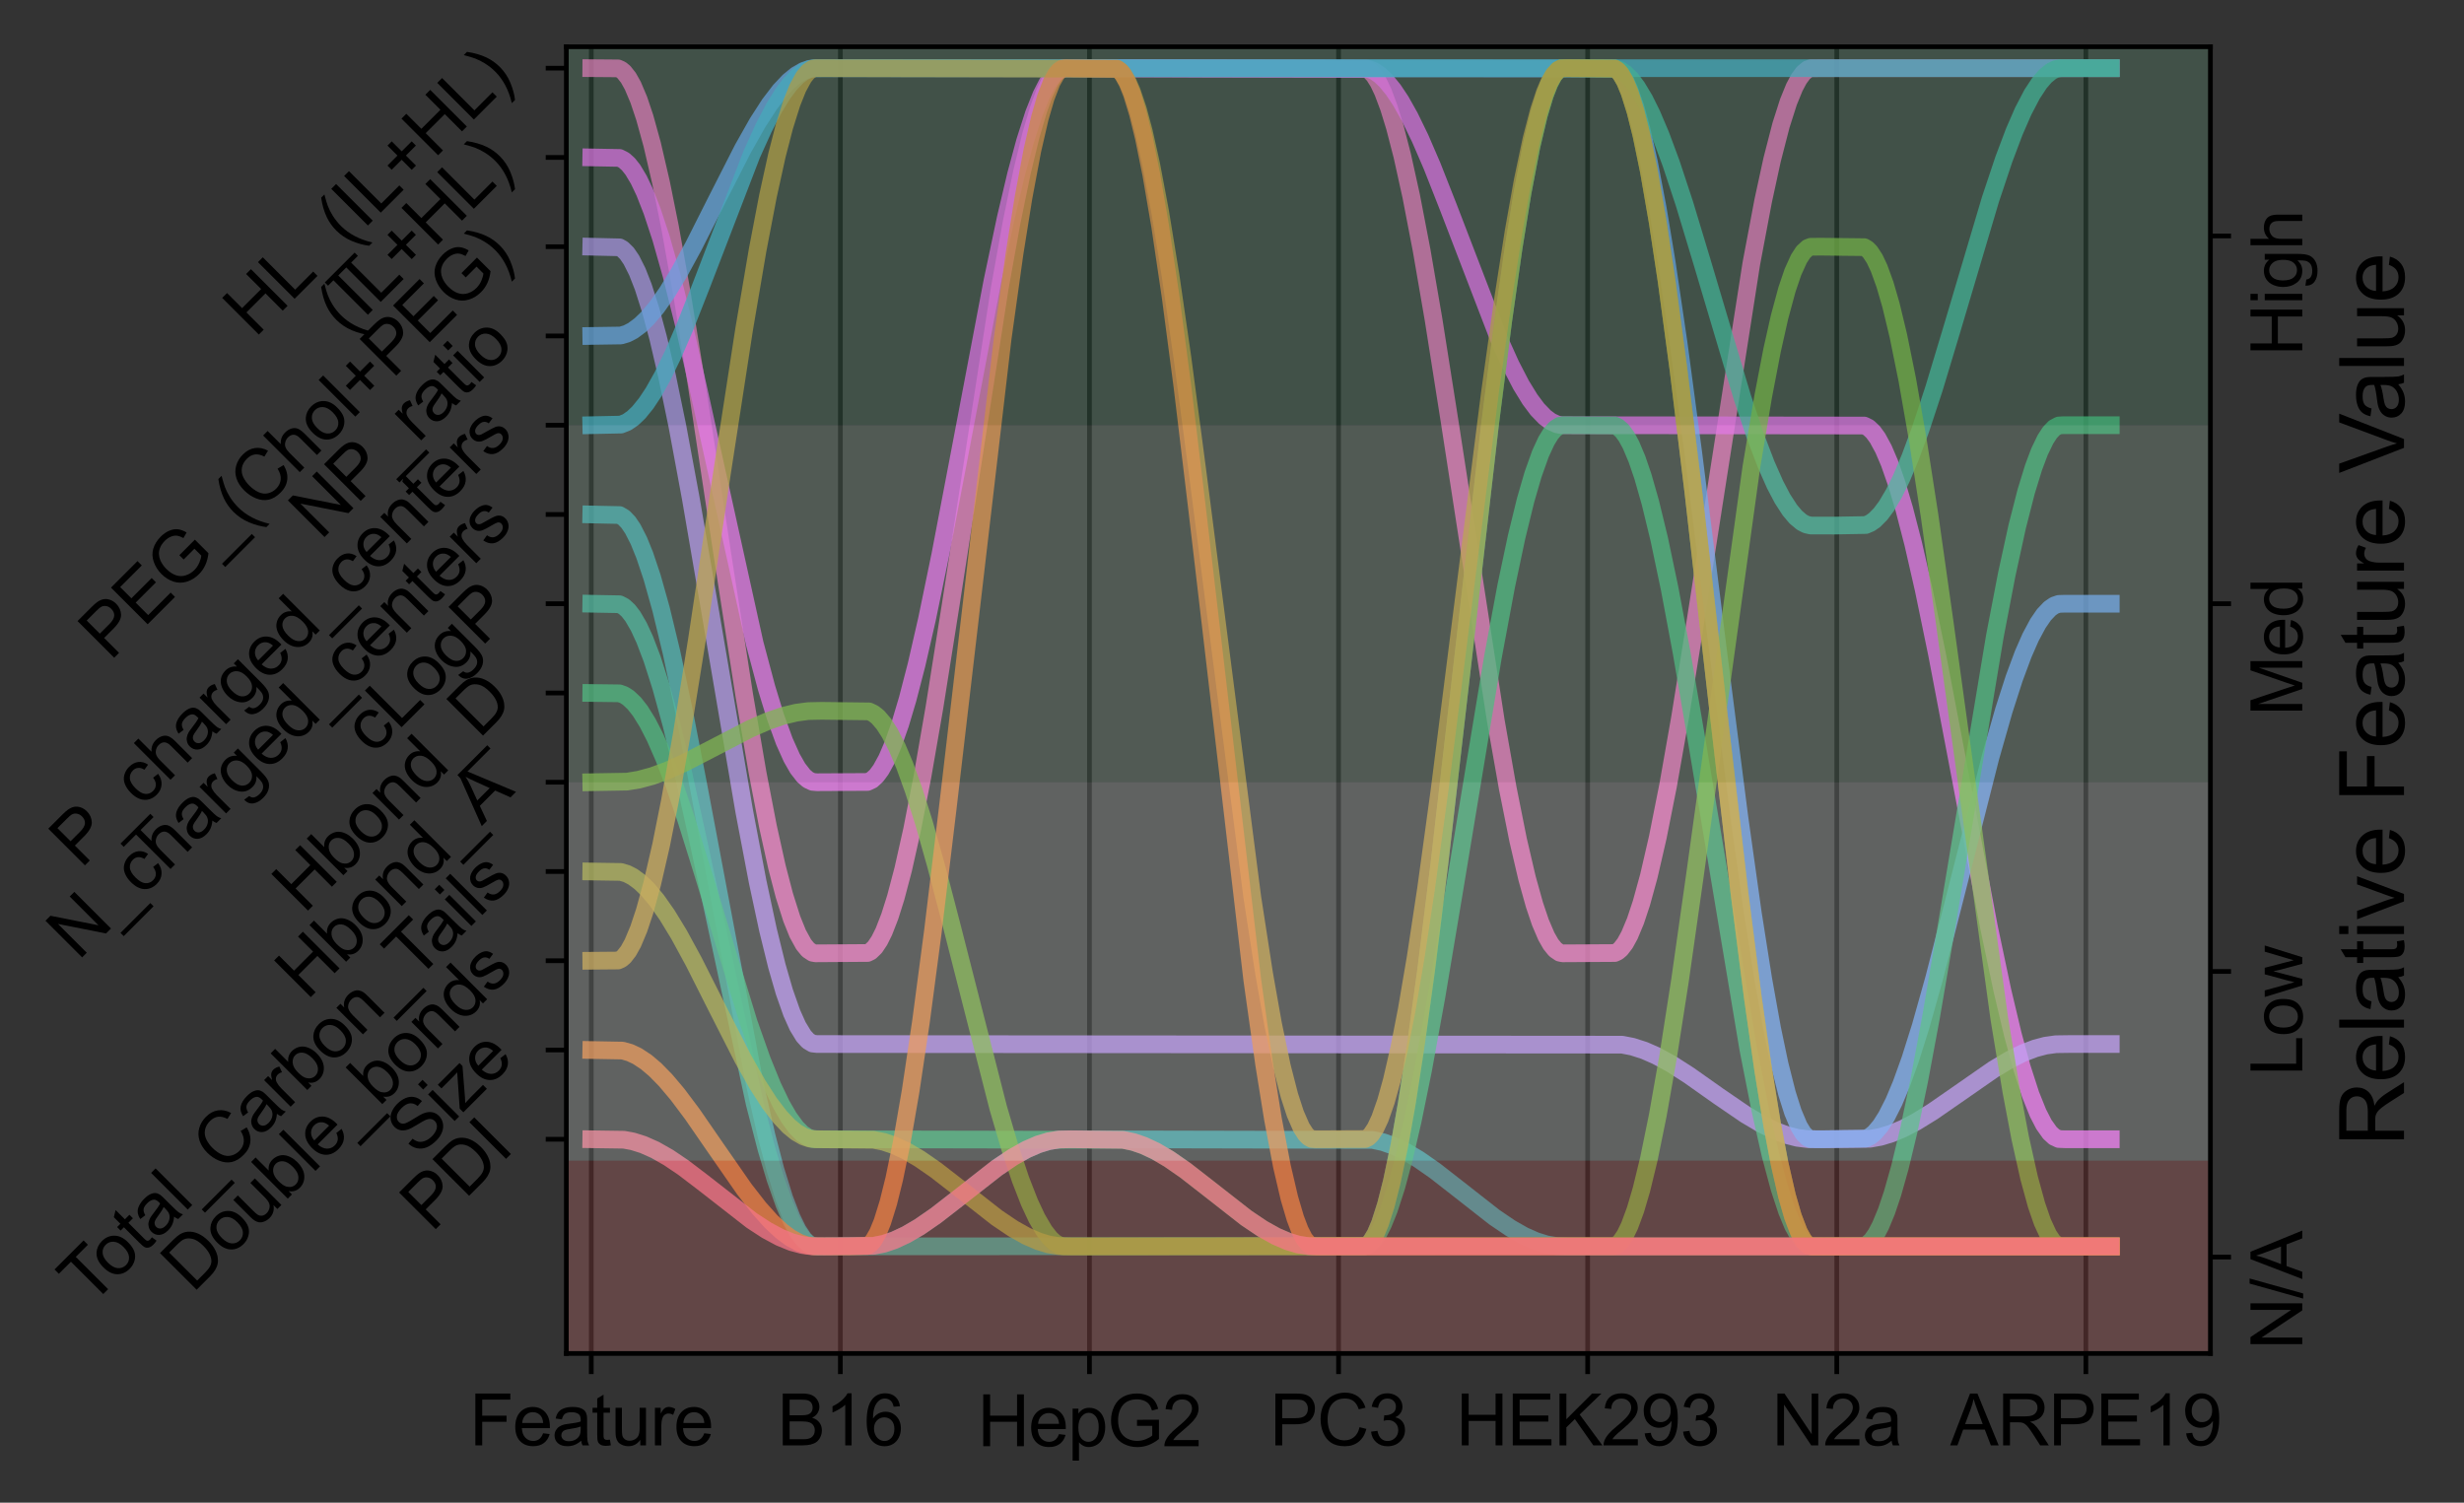 <?xml version="1.0" encoding="utf-8" standalone="no"?>
<!DOCTYPE svg PUBLIC "-//W3C//DTD SVG 1.1//EN"
  "http://www.w3.org/Graphics/SVG/1.1/DTD/svg11.dtd">
<svg xmlns:xlink="http://www.w3.org/1999/xlink" width="418.142pt" height="255.013pt" viewBox="0 0 418.142 255.013" xmlns="http://www.w3.org/2000/svg" version="1.1">
 <rect x="0" y="0" width="418.142" height="255.013" fill="#333333" stroke="none"/>
 <defs>
  <style type="text/css">*{stroke-linejoin: round; stroke-linecap: butt}</style>
 </defs>
 <g id="figure_1">
  <g id="patch_1">
   <path d="M 0 255.013 
L 418.142 255.013 
L 418.142 0 
L 0 0 
L 0 255.013 
z
" style="fill: none"/>
  </g>
  <g id="axes_1">
   <g id="patch_2">
    <path d="M 96.109 229.692 
L 375.109 229.692 
L 375.109 7.932 
L 96.109 7.932 
L 96.109 229.692 
z
" style="fill: none"/>
   </g>
   <g id="matplotlib.axis_1">
    <g id="xtick_1">
     <g id="line2d_1">
      <path d="M 100.337 229.692 
L 100.337 7.932 
" clip-path="url(#p08f0e3c19a)" style="fill: none; stroke: #000000; stroke-opacity: 0.8; stroke-width: 0.8; stroke-linecap: square"/>
     </g>
     <g id="line2d_2">
      <defs>
       <path id="m2074e020c7" d="M 0 0 
L 0 3.5 
" style="stroke: #000000; stroke-width: 0.8"/>
      </defs>
      <g>
       <use xlink:href="#m2074e020c7" x="100.337" y="229.692" style="stroke: #000000; stroke-width: 0.8"/>
      </g>
     </g>
     <g id="text_1">
      <!-- Feature -->
      <g transform="translate(79.661 245.282) scale(0.12 -0.12)">
       <defs>
        <path id="ArialMT-46" d="M 525 0 
L 525 4581 
L 3616 4581 
L 3616 4041 
L 1131 4041 
L 1131 2622 
L 3281 2622 
L 3281 2081 
L 1131 2081 
L 1131 0 
L 525 0 
z
" transform="scale(0.016)"/>
        <path id="ArialMT-65" d="M 2694 1069 
L 3275 997 
Q 3138 488 2766 206 
Q 2394 -75 1816 -75 
Q 1088 -75 661 373 
Q 234 822 234 1631 
Q 234 2469 665 2931 
Q 1097 3394 1784 3394 
Q 2450 3394 2872 2941 
Q 3294 2488 3294 1666 
Q 3294 1616 3291 1516 
L 816 1516 
Q 847 969 1125 678 
Q 1403 388 1819 388 
Q 2128 388 2347 550 
Q 2566 713 2694 1069 
z
M 847 1978 
L 2700 1978 
Q 2663 2397 2488 2606 
Q 2219 2931 1791 2931 
Q 1403 2931 1139 2672 
Q 875 2413 847 1978 
z
" transform="scale(0.016)"/>
        <path id="ArialMT-61" d="M 2588 409 
Q 2275 144 1986 34 
Q 1697 -75 1366 -75 
Q 819 -75 525 192 
Q 231 459 231 875 
Q 231 1119 342 1320 
Q 453 1522 633 1644 
Q 813 1766 1038 1828 
Q 1203 1872 1538 1913 
Q 2219 1994 2541 2106 
Q 2544 2222 2544 2253 
Q 2544 2597 2384 2738 
Q 2169 2928 1744 2928 
Q 1347 2928 1158 2789 
Q 969 2650 878 2297 
L 328 2372 
Q 403 2725 575 2942 
Q 747 3159 1072 3276 
Q 1397 3394 1825 3394 
Q 2250 3394 2515 3294 
Q 2781 3194 2906 3042 
Q 3031 2891 3081 2659 
Q 3109 2516 3109 2141 
L 3109 1391 
Q 3109 606 3145 398 
Q 3181 191 3288 0 
L 2700 0 
Q 2613 175 2588 409 
z
M 2541 1666 
Q 2234 1541 1622 1453 
Q 1275 1403 1131 1340 
Q 988 1278 909 1158 
Q 831 1038 831 891 
Q 831 666 1001 516 
Q 1172 366 1500 366 
Q 1825 366 2078 508 
Q 2331 650 2450 897 
Q 2541 1088 2541 1459 
L 2541 1666 
z
" transform="scale(0.016)"/>
        <path id="ArialMT-74" d="M 1650 503 
L 1731 6 
Q 1494 -44 1306 -44 
Q 1000 -44 831 53 
Q 663 150 594 308 
Q 525 466 525 972 
L 525 2881 
L 113 2881 
L 113 3319 
L 525 3319 
L 525 4141 
L 1084 4478 
L 1084 3319 
L 1650 3319 
L 1650 2881 
L 1084 2881 
L 1084 941 
Q 1084 700 1114 631 
Q 1144 563 1211 522 
Q 1278 481 1403 481 
Q 1497 481 1650 503 
z
" transform="scale(0.016)"/>
        <path id="ArialMT-75" d="M 2597 0 
L 2597 488 
Q 2209 -75 1544 -75 
Q 1250 -75 995 37 
Q 741 150 617 320 
Q 494 491 444 738 
Q 409 903 409 1263 
L 409 3319 
L 972 3319 
L 972 1478 
Q 972 1038 1006 884 
Q 1059 663 1231 536 
Q 1403 409 1656 409 
Q 1909 409 2131 539 
Q 2353 669 2445 892 
Q 2538 1116 2538 1541 
L 2538 3319 
L 3100 3319 
L 3100 0 
L 2597 0 
z
" transform="scale(0.016)"/>
        <path id="ArialMT-72" d="M 416 0 
L 416 3319 
L 922 3319 
L 922 2816 
Q 1116 3169 1280 3281 
Q 1444 3394 1641 3394 
Q 1925 3394 2219 3213 
L 2025 2691 
Q 1819 2813 1613 2813 
Q 1428 2813 1281 2702 
Q 1134 2591 1072 2394 
Q 978 2094 978 1738 
L 978 0 
L 416 0 
z
" transform="scale(0.016)"/>
       </defs>
       <use xlink:href="#ArialMT-46"/>
       <use xlink:href="#ArialMT-65" x="61.084"/>
       <use xlink:href="#ArialMT-61" x="116.699"/>
       <use xlink:href="#ArialMT-74" x="172.314"/>
       <use xlink:href="#ArialMT-75" x="200.098"/>
       <use xlink:href="#ArialMT-72" x="255.713"/>
       <use xlink:href="#ArialMT-65" x="289.014"/>
      </g>
     </g>
    </g>
    <g id="xtick_2">
     <g id="line2d_3">
      <path d="M 142.609 229.692 
L 142.609 7.932 
" clip-path="url(#p08f0e3c19a)" style="fill: none; stroke: #000000; stroke-opacity: 0.8; stroke-width: 0.8; stroke-linecap: square"/>
     </g>
     <g id="line2d_4">
      <g>
       <use xlink:href="#m2074e020c7" x="142.609" y="229.692" style="stroke: #000000; stroke-width: 0.8"/>
      </g>
     </g>
     <g id="text_2">
      <!-- B16 -->
      <g transform="translate(131.934 245.282) scale(0.12 -0.12)">
       <defs>
        <path id="ArialMT-42" d="M 469 0 
L 469 4581 
L 2188 4581 
Q 2713 4581 3030 4442 
Q 3347 4303 3526 4014 
Q 3706 3725 3706 3409 
Q 3706 3116 3547 2856 
Q 3388 2597 3066 2438 
Q 3481 2316 3704 2022 
Q 3928 1728 3928 1328 
Q 3928 1006 3792 729 
Q 3656 453 3456 303 
Q 3256 153 2954 76 
Q 2653 0 2216 0 
L 469 0 
z
M 1075 2656 
L 2066 2656 
Q 2469 2656 2644 2709 
Q 2875 2778 2992 2937 
Q 3109 3097 3109 3338 
Q 3109 3566 3000 3739 
Q 2891 3913 2687 3977 
Q 2484 4041 1991 4041 
L 1075 4041 
L 1075 2656 
z
M 1075 541 
L 2216 541 
Q 2509 541 2628 563 
Q 2838 600 2978 687 
Q 3119 775 3209 942 
Q 3300 1109 3300 1328 
Q 3300 1584 3169 1773 
Q 3038 1963 2805 2039 
Q 2572 2116 2134 2116 
L 1075 2116 
L 1075 541 
z
" transform="scale(0.016)"/>
        <path id="ArialMT-31" d="M 2384 0 
L 1822 0 
L 1822 3584 
Q 1619 3391 1289 3197 
Q 959 3003 697 2906 
L 697 3450 
Q 1169 3672 1522 3987 
Q 1875 4303 2022 4600 
L 2384 4600 
L 2384 0 
z
" transform="scale(0.016)"/>
        <path id="ArialMT-36" d="M 3184 3459 
L 2625 3416 
Q 2550 3747 2413 3897 
Q 2184 4138 1850 4138 
Q 1581 4138 1378 3988 
Q 1113 3794 959 3422 
Q 806 3050 800 2363 
Q 1003 2672 1297 2822 
Q 1591 2972 1913 2972 
Q 2475 2972 2870 2558 
Q 3266 2144 3266 1488 
Q 3266 1056 3080 686 
Q 2894 316 2569 119 
Q 2244 -78 1831 -78 
Q 1128 -78 684 439 
Q 241 956 241 2144 
Q 241 3472 731 4075 
Q 1159 4600 1884 4600 
Q 2425 4600 2770 4297 
Q 3116 3994 3184 3459 
z
M 888 1484 
Q 888 1194 1011 928 
Q 1134 663 1356 523 
Q 1578 384 1822 384 
Q 2178 384 2434 671 
Q 2691 959 2691 1453 
Q 2691 1928 2437 2201 
Q 2184 2475 1800 2475 
Q 1419 2475 1153 2201 
Q 888 1928 888 1484 
z
" transform="scale(0.016)"/>
       </defs>
       <use xlink:href="#ArialMT-42"/>
       <use xlink:href="#ArialMT-31" x="66.699"/>
       <use xlink:href="#ArialMT-36" x="122.314"/>
      </g>
     </g>
    </g>
    <g id="xtick_3">
     <g id="line2d_5">
      <path d="M 184.882 229.692 
L 184.882 7.932 
" clip-path="url(#p08f0e3c19a)" style="fill: none; stroke: #000000; stroke-opacity: 0.8; stroke-width: 0.8; stroke-linecap: square"/>
     </g>
     <g id="line2d_6">
      <g>
       <use xlink:href="#m2074e020c7" x="184.882" y="229.692" style="stroke: #000000; stroke-width: 0.8"/>
      </g>
     </g>
     <g id="text_3">
      <!-- HepG2 -->
      <g transform="translate(165.873 245.428) scale(0.12 -0.12)">
       <defs>
        <path id="ArialMT-48" d="M 513 0 
L 513 4581 
L 1119 4581 
L 1119 2700 
L 3500 2700 
L 3500 4581 
L 4106 4581 
L 4106 0 
L 3500 0 
L 3500 2159 
L 1119 2159 
L 1119 0 
L 513 0 
z
" transform="scale(0.016)"/>
        <path id="ArialMT-70" d="M 422 -1272 
L 422 3319 
L 934 3319 
L 934 2888 
Q 1116 3141 1344 3267 
Q 1572 3394 1897 3394 
Q 2322 3394 2647 3175 
Q 2972 2956 3137 2557 
Q 3303 2159 3303 1684 
Q 3303 1175 3120 767 
Q 2938 359 2589 142 
Q 2241 -75 1856 -75 
Q 1575 -75 1351 44 
Q 1128 163 984 344 
L 984 -1272 
L 422 -1272 
z
M 931 1641 
Q 931 1000 1190 694 
Q 1450 388 1819 388 
Q 2194 388 2461 705 
Q 2728 1022 2728 1688 
Q 2728 2322 2467 2637 
Q 2206 2953 1844 2953 
Q 1484 2953 1207 2617 
Q 931 2281 931 1641 
z
" transform="scale(0.016)"/>
        <path id="ArialMT-47" d="M 2638 1797 
L 2638 2334 
L 4578 2338 
L 4578 638 
Q 4131 281 3656 101 
Q 3181 -78 2681 -78 
Q 2006 -78 1454 211 
Q 903 500 622 1047 
Q 341 1594 341 2269 
Q 341 2938 620 3517 
Q 900 4097 1425 4378 
Q 1950 4659 2634 4659 
Q 3131 4659 3532 4498 
Q 3934 4338 4162 4050 
Q 4391 3763 4509 3300 
L 3963 3150 
Q 3859 3500 3706 3700 
Q 3553 3900 3268 4020 
Q 2984 4141 2638 4141 
Q 2222 4141 1919 4014 
Q 1616 3888 1430 3681 
Q 1244 3475 1141 3228 
Q 966 2803 966 2306 
Q 966 1694 1177 1281 
Q 1388 869 1791 669 
Q 2194 469 2647 469 
Q 3041 469 3416 620 
Q 3791 772 3984 944 
L 3984 1797 
L 2638 1797 
z
" transform="scale(0.016)"/>
        <path id="ArialMT-32" d="M 3222 541 
L 3222 0 
L 194 0 
Q 188 203 259 391 
Q 375 700 629 1000 
Q 884 1300 1366 1694 
Q 2113 2306 2375 2664 
Q 2638 3022 2638 3341 
Q 2638 3675 2398 3904 
Q 2159 4134 1775 4134 
Q 1369 4134 1125 3890 
Q 881 3647 878 3216 
L 300 3275 
Q 359 3922 746 4261 
Q 1134 4600 1788 4600 
Q 2447 4600 2831 4234 
Q 3216 3869 3216 3328 
Q 3216 3053 3103 2787 
Q 2991 2522 2730 2228 
Q 2469 1934 1863 1422 
Q 1356 997 1212 845 
Q 1069 694 975 541 
L 3222 541 
z
" transform="scale(0.016)"/>
       </defs>
       <use xlink:href="#ArialMT-48"/>
       <use xlink:href="#ArialMT-65" x="72.217"/>
       <use xlink:href="#ArialMT-70" x="127.832"/>
       <use xlink:href="#ArialMT-47" x="183.447"/>
       <use xlink:href="#ArialMT-32" x="261.23"/>
      </g>
     </g>
    </g>
    <g id="xtick_4">
     <g id="line2d_7">
      <path d="M 227.155 229.692 
L 227.155 7.932 
" clip-path="url(#p08f0e3c19a)" style="fill: none; stroke: #000000; stroke-opacity: 0.8; stroke-width: 0.8; stroke-linecap: square"/>
     </g>
     <g id="line2d_8">
      <g>
       <use xlink:href="#m2074e020c7" x="227.155" y="229.692" style="stroke: #000000; stroke-width: 0.8"/>
      </g>
     </g>
     <g id="text_4">
      <!-- PC3 -->
      <g transform="translate(215.483 245.282) scale(0.12 -0.12)">
       <defs>
        <path id="ArialMT-50" d="M 494 0 
L 494 4581 
L 2222 4581 
Q 2678 4581 2919 4538 
Q 3256 4481 3484 4323 
Q 3713 4166 3852 3881 
Q 3991 3597 3991 3256 
Q 3991 2672 3619 2267 
Q 3247 1863 2275 1863 
L 1100 1863 
L 1100 0 
L 494 0 
z
M 1100 2403 
L 2284 2403 
Q 2872 2403 3119 2622 
Q 3366 2841 3366 3238 
Q 3366 3525 3220 3729 
Q 3075 3934 2838 4000 
Q 2684 4041 2272 4041 
L 1100 4041 
L 1100 2403 
z
" transform="scale(0.016)"/>
        <path id="ArialMT-43" d="M 3763 1606 
L 4369 1453 
Q 4178 706 3683 314 
Q 3188 -78 2472 -78 
Q 1731 -78 1267 223 
Q 803 525 561 1097 
Q 319 1669 319 2325 
Q 319 3041 592 3573 
Q 866 4106 1370 4382 
Q 1875 4659 2481 4659 
Q 3169 4659 3637 4309 
Q 4106 3959 4291 3325 
L 3694 3184 
Q 3534 3684 3231 3912 
Q 2928 4141 2469 4141 
Q 1941 4141 1586 3887 
Q 1231 3634 1087 3207 
Q 944 2781 944 2328 
Q 944 1744 1114 1308 
Q 1284 872 1643 656 
Q 2003 441 2422 441 
Q 2931 441 3284 734 
Q 3638 1028 3763 1606 
z
" transform="scale(0.016)"/>
        <path id="ArialMT-33" d="M 269 1209 
L 831 1284 
Q 928 806 1161 595 
Q 1394 384 1728 384 
Q 2125 384 2398 659 
Q 2672 934 2672 1341 
Q 2672 1728 2419 1979 
Q 2166 2231 1775 2231 
Q 1616 2231 1378 2169 
L 1441 2663 
Q 1497 2656 1531 2656 
Q 1891 2656 2178 2843 
Q 2466 3031 2466 3422 
Q 2466 3731 2256 3934 
Q 2047 4138 1716 4138 
Q 1388 4138 1169 3931 
Q 950 3725 888 3313 
L 325 3413 
Q 428 3978 793 4289 
Q 1159 4600 1703 4600 
Q 2078 4600 2393 4439 
Q 2709 4278 2876 4000 
Q 3044 3722 3044 3409 
Q 3044 3113 2884 2869 
Q 2725 2625 2413 2481 
Q 2819 2388 3044 2092 
Q 3269 1797 3269 1353 
Q 3269 753 2831 336 
Q 2394 -81 1725 -81 
Q 1122 -81 723 278 
Q 325 638 269 1209 
z
" transform="scale(0.016)"/>
       </defs>
       <use xlink:href="#ArialMT-50"/>
       <use xlink:href="#ArialMT-43" x="66.699"/>
       <use xlink:href="#ArialMT-33" x="138.916"/>
      </g>
     </g>
    </g>
    <g id="xtick_5">
     <g id="line2d_9">
      <path d="M 269.428 229.692 
L 269.428 7.932 
" clip-path="url(#p08f0e3c19a)" style="fill: none; stroke: #000000; stroke-opacity: 0.8; stroke-width: 0.8; stroke-linecap: square"/>
     </g>
     <g id="line2d_10">
      <g>
       <use xlink:href="#m2074e020c7" x="269.428" y="229.692" style="stroke: #000000; stroke-width: 0.8"/>
      </g>
     </g>
     <g id="text_5">
      <!-- HEK293 -->
      <g transform="translate(247.08 245.282) scale(0.12 -0.12)">
       <defs>
        <path id="ArialMT-45" d="M 506 0 
L 506 4581 
L 3819 4581 
L 3819 4041 
L 1113 4041 
L 1113 2638 
L 3647 2638 
L 3647 2100 
L 1113 2100 
L 1113 541 
L 3925 541 
L 3925 0 
L 506 0 
z
" transform="scale(0.016)"/>
        <path id="ArialMT-4b" d="M 469 0 
L 469 4581 
L 1075 4581 
L 1075 2309 
L 3350 4581 
L 4172 4581 
L 2250 2725 
L 4256 0 
L 3456 0 
L 1825 2319 
L 1075 1588 
L 1075 0 
L 469 0 
z
" transform="scale(0.016)"/>
        <path id="ArialMT-39" d="M 350 1059 
L 891 1109 
Q 959 728 1153 556 
Q 1347 384 1650 384 
Q 1909 384 2104 503 
Q 2300 622 2425 820 
Q 2550 1019 2634 1356 
Q 2719 1694 2719 2044 
Q 2719 2081 2716 2156 
Q 2547 1888 2255 1720 
Q 1963 1553 1622 1553 
Q 1053 1553 659 1965 
Q 266 2378 266 3053 
Q 266 3750 677 4175 
Q 1088 4600 1706 4600 
Q 2153 4600 2523 4359 
Q 2894 4119 3086 3673 
Q 3278 3228 3278 2384 
Q 3278 1506 3087 986 
Q 2897 466 2520 194 
Q 2144 -78 1638 -78 
Q 1100 -78 759 220 
Q 419 519 350 1059 
z
M 2653 3081 
Q 2653 3566 2395 3850 
Q 2138 4134 1775 4134 
Q 1400 4134 1122 3828 
Q 844 3522 844 3034 
Q 844 2597 1108 2323 
Q 1372 2050 1759 2050 
Q 2150 2050 2401 2323 
Q 2653 2597 2653 3081 
z
" transform="scale(0.016)"/>
       </defs>
       <use xlink:href="#ArialMT-48"/>
       <use xlink:href="#ArialMT-45" x="72.217"/>
       <use xlink:href="#ArialMT-4b" x="138.916"/>
       <use xlink:href="#ArialMT-32" x="205.615"/>
       <use xlink:href="#ArialMT-39" x="261.23"/>
       <use xlink:href="#ArialMT-33" x="316.846"/>
      </g>
     </g>
    </g>
    <g id="xtick_6">
     <g id="line2d_11">
      <path d="M 311.7 229.692 
L 311.7 7.932 
" clip-path="url(#p08f0e3c19a)" style="fill: none; stroke: #000000; stroke-opacity: 0.8; stroke-width: 0.8; stroke-linecap: square"/>
     </g>
     <g id="line2d_12">
      <g>
       <use xlink:href="#m2074e020c7" x="311.7" y="229.692" style="stroke: #000000; stroke-width: 0.8"/>
      </g>
     </g>
     <g id="text_6">
      <!-- N2a -->
      <g transform="translate(300.694 245.282) scale(0.12 -0.12)">
       <defs>
        <path id="ArialMT-4e" d="M 488 0 
L 488 4581 
L 1109 4581 
L 3516 984 
L 3516 4581 
L 4097 4581 
L 4097 0 
L 3475 0 
L 1069 3600 
L 1069 0 
L 488 0 
z
" transform="scale(0.016)"/>
       </defs>
       <use xlink:href="#ArialMT-4e"/>
       <use xlink:href="#ArialMT-32" x="72.217"/>
       <use xlink:href="#ArialMT-61" x="127.832"/>
      </g>
     </g>
    </g>
    <g id="xtick_7">
     <g id="line2d_13">
      <path d="M 353.973 229.692 
L 353.973 7.932 
" clip-path="url(#p08f0e3c19a)" style="fill: none; stroke: #000000; stroke-opacity: 0.8; stroke-width: 0.8; stroke-linecap: square"/>
     </g>
     <g id="line2d_14">
      <g>
       <use xlink:href="#m2074e020c7" x="353.973" y="229.692" style="stroke: #000000; stroke-width: 0.8"/>
      </g>
     </g>
     <g id="text_7">
      <!-- ARPE19 -->
      <g transform="translate(330.96 245.282) scale(0.12 -0.12)">
       <defs>
        <path id="ArialMT-41" d="M -9 0 
L 1750 4581 
L 2403 4581 
L 4278 0 
L 3588 0 
L 3053 1388 
L 1138 1388 
L 634 0 
L -9 0 
z
M 1313 1881 
L 2866 1881 
L 2388 3150 
Q 2169 3728 2063 4100 
Q 1975 3659 1816 3225 
L 1313 1881 
z
" transform="scale(0.016)"/>
        <path id="ArialMT-52" d="M 503 0 
L 503 4581 
L 2534 4581 
Q 3147 4581 3465 4457 
Q 3784 4334 3975 4021 
Q 4166 3709 4166 3331 
Q 4166 2844 3850 2509 
Q 3534 2175 2875 2084 
Q 3116 1969 3241 1856 
Q 3506 1613 3744 1247 
L 4541 0 
L 3778 0 
L 3172 953 
Q 2906 1366 2734 1584 
Q 2563 1803 2427 1890 
Q 2291 1978 2150 2013 
Q 2047 2034 1813 2034 
L 1109 2034 
L 1109 0 
L 503 0 
z
M 1109 2559 
L 2413 2559 
Q 2828 2559 3062 2645 
Q 3297 2731 3419 2920 
Q 3541 3109 3541 3331 
Q 3541 3656 3305 3865 
Q 3069 4075 2559 4075 
L 1109 4075 
L 1109 2559 
z
" transform="scale(0.016)"/>
       </defs>
       <use xlink:href="#ArialMT-41"/>
       <use xlink:href="#ArialMT-52" x="66.699"/>
       <use xlink:href="#ArialMT-50" x="138.916"/>
       <use xlink:href="#ArialMT-45" x="205.615"/>
       <use xlink:href="#ArialMT-31" x="272.314"/>
       <use xlink:href="#ArialMT-39" x="327.93"/>
      </g>
     </g>
    </g>
   </g>
   <g id="matplotlib.axis_2">
    <g id="ytick_1">
     <g id="line2d_15">
      <defs>
       <path id="m267a87ba7e" d="M 0 0 
L -3.5 0 
" style="stroke: #000000; stroke-width: 0.8"/>
      </defs>
      <g>
       <use xlink:href="#m267a87ba7e" x="96.109" y="193.338" style="stroke: #000000; stroke-width: 0.8"/>
      </g>
     </g>
     <g id="text_8">
      <!-- PDI -->
      <g transform="translate(73.278 209.262) rotate(-45) scale(0.12 -0.12)">
       <defs>
        <path id="ArialMT-44" d="M 494 0 
L 494 4581 
L 2072 4581 
Q 2606 4581 2888 4516 
Q 3281 4425 3559 4188 
Q 3922 3881 4101 3404 
Q 4281 2928 4281 2316 
Q 4281 1794 4159 1391 
Q 4038 988 3847 723 
Q 3656 459 3429 307 
Q 3203 156 2883 78 
Q 2563 0 2147 0 
L 494 0 
z
M 1100 541 
L 2078 541 
Q 2531 541 2789 625 
Q 3047 709 3200 863 
Q 3416 1078 3536 1442 
Q 3656 1806 3656 2325 
Q 3656 3044 3420 3430 
Q 3184 3816 2847 3947 
Q 2603 4041 2063 4041 
L 1100 4041 
L 1100 541 
z
" transform="scale(0.016)"/>
        <path id="ArialMT-49" d="M 597 0 
L 597 4581 
L 1203 4581 
L 1203 0 
L 597 0 
z
" transform="scale(0.016)"/>
       </defs>
       <use xlink:href="#ArialMT-50"/>
       <use xlink:href="#ArialMT-44" x="66.699"/>
       <use xlink:href="#ArialMT-49" x="138.916"/>
      </g>
     </g>
    </g>
    <g id="ytick_2">
     <g id="line2d_16">
      <g>
       <use xlink:href="#m267a87ba7e" x="96.109" y="178.191" style="stroke: #000000; stroke-width: 0.8"/>
      </g>
     </g>
     <g id="text_9">
      <!-- Size -->
      <g transform="translate(70.917 196.476) rotate(-45) scale(0.12 -0.12)">
       <defs>
        <path id="ArialMT-53" d="M 288 1472 
L 859 1522 
Q 900 1178 1048 958 
Q 1197 738 1509 602 
Q 1822 466 2213 466 
Q 2559 466 2825 569 
Q 3091 672 3220 851 
Q 3350 1031 3350 1244 
Q 3350 1459 3225 1620 
Q 3100 1781 2813 1891 
Q 2628 1963 1997 2114 
Q 1366 2266 1113 2400 
Q 784 2572 623 2826 
Q 463 3081 463 3397 
Q 463 3744 659 4045 
Q 856 4347 1234 4503 
Q 1613 4659 2075 4659 
Q 2584 4659 2973 4495 
Q 3363 4331 3572 4012 
Q 3781 3694 3797 3291 
L 3216 3247 
Q 3169 3681 2898 3903 
Q 2628 4125 2100 4125 
Q 1550 4125 1298 3923 
Q 1047 3722 1047 3438 
Q 1047 3191 1225 3031 
Q 1400 2872 2139 2705 
Q 2878 2538 3153 2413 
Q 3553 2228 3743 1945 
Q 3934 1663 3934 1294 
Q 3934 928 3725 604 
Q 3516 281 3123 101 
Q 2731 -78 2241 -78 
Q 1619 -78 1198 103 
Q 778 284 539 648 
Q 300 1013 288 1472 
z
" transform="scale(0.016)"/>
        <path id="ArialMT-69" d="M 425 3934 
L 425 4581 
L 988 4581 
L 988 3934 
L 425 3934 
z
M 425 0 
L 425 3319 
L 988 3319 
L 988 0 
L 425 0 
z
" transform="scale(0.016)"/>
        <path id="ArialMT-7a" d="M 125 0 
L 125 456 
L 2238 2881 
Q 1878 2863 1603 2863 
L 250 2863 
L 250 3319 
L 2963 3319 
L 2963 2947 
L 1166 841 
L 819 456 
Q 1197 484 1528 484 
L 3063 484 
L 3063 0 
L 125 0 
z
" transform="scale(0.016)"/>
       </defs>
       <use xlink:href="#ArialMT-53"/>
       <use xlink:href="#ArialMT-69" x="66.699"/>
       <use xlink:href="#ArialMT-7a" x="88.916"/>
       <use xlink:href="#ArialMT-65" x="138.916"/>
      </g>
     </g>
    </g>
    <g id="ytick_3">
     <g id="line2d_17">
      <g>
       <use xlink:href="#m267a87ba7e" x="96.109" y="163.043" style="stroke: #000000; stroke-width: 0.8"/>
      </g>
     </g>
     <g id="text_10">
      <!-- Double_bonds -->
      <g transform="translate(32.7 219.546) rotate(-45) scale(0.12 -0.12)">
       <defs>
        <path id="ArialMT-6f" d="M 213 1659 
Q 213 2581 725 3025 
Q 1153 3394 1769 3394 
Q 2453 3394 2887 2945 
Q 3322 2497 3322 1706 
Q 3322 1066 3130 698 
Q 2938 331 2570 128 
Q 2203 -75 1769 -75 
Q 1072 -75 642 372 
Q 213 819 213 1659 
z
M 791 1659 
Q 791 1022 1069 705 
Q 1347 388 1769 388 
Q 2188 388 2466 706 
Q 2744 1025 2744 1678 
Q 2744 2294 2464 2611 
Q 2184 2928 1769 2928 
Q 1347 2928 1069 2612 
Q 791 2297 791 1659 
z
" transform="scale(0.016)"/>
        <path id="ArialMT-62" d="M 941 0 
L 419 0 
L 419 4581 
L 981 4581 
L 981 2947 
Q 1338 3394 1891 3394 
Q 2197 3394 2470 3270 
Q 2744 3147 2920 2923 
Q 3097 2700 3197 2384 
Q 3297 2069 3297 1709 
Q 3297 856 2875 390 
Q 2453 -75 1863 -75 
Q 1275 -75 941 416 
L 941 0 
z
M 934 1684 
Q 934 1088 1097 822 
Q 1363 388 1816 388 
Q 2184 388 2453 708 
Q 2722 1028 2722 1663 
Q 2722 2313 2464 2622 
Q 2206 2931 1841 2931 
Q 1472 2931 1203 2611 
Q 934 2291 934 1684 
z
" transform="scale(0.016)"/>
        <path id="ArialMT-6c" d="M 409 0 
L 409 4581 
L 972 4581 
L 972 0 
L 409 0 
z
" transform="scale(0.016)"/>
        <path id="ArialMT-5f" d="M -97 -1272 
L -97 -866 
L 3631 -866 
L 3631 -1272 
L -97 -1272 
z
" transform="scale(0.016)"/>
        <path id="ArialMT-6e" d="M 422 0 
L 422 3319 
L 928 3319 
L 928 2847 
Q 1294 3394 1984 3394 
Q 2284 3394 2536 3286 
Q 2788 3178 2913 3003 
Q 3038 2828 3088 2588 
Q 3119 2431 3119 2041 
L 3119 0 
L 2556 0 
L 2556 2019 
Q 2556 2363 2490 2533 
Q 2425 2703 2258 2804 
Q 2091 2906 1866 2906 
Q 1506 2906 1245 2678 
Q 984 2450 984 1813 
L 984 0 
L 422 0 
z
" transform="scale(0.016)"/>
        <path id="ArialMT-64" d="M 2575 0 
L 2575 419 
Q 2259 -75 1647 -75 
Q 1250 -75 917 144 
Q 584 363 401 755 
Q 219 1147 219 1656 
Q 219 2153 384 2558 
Q 550 2963 881 3178 
Q 1213 3394 1622 3394 
Q 1922 3394 2156 3267 
Q 2391 3141 2538 2938 
L 2538 4581 
L 3097 4581 
L 3097 0 
L 2575 0 
z
M 797 1656 
Q 797 1019 1065 703 
Q 1334 388 1700 388 
Q 2069 388 2326 689 
Q 2584 991 2584 1609 
Q 2584 2291 2321 2609 
Q 2059 2928 1675 2928 
Q 1300 2928 1048 2622 
Q 797 2316 797 1656 
z
" transform="scale(0.016)"/>
        <path id="ArialMT-73" d="M 197 991 
L 753 1078 
Q 800 744 1014 566 
Q 1228 388 1613 388 
Q 2000 388 2187 545 
Q 2375 703 2375 916 
Q 2375 1106 2209 1216 
Q 2094 1291 1634 1406 
Q 1016 1563 777 1677 
Q 538 1791 414 1992 
Q 291 2194 291 2438 
Q 291 2659 392 2848 
Q 494 3038 669 3163 
Q 800 3259 1026 3326 
Q 1253 3394 1513 3394 
Q 1903 3394 2198 3281 
Q 2494 3169 2634 2976 
Q 2775 2784 2828 2463 
L 2278 2388 
Q 2241 2644 2061 2787 
Q 1881 2931 1553 2931 
Q 1166 2931 1000 2803 
Q 834 2675 834 2503 
Q 834 2394 903 2306 
Q 972 2216 1119 2156 
Q 1203 2125 1616 2013 
Q 2213 1853 2448 1751 
Q 2684 1650 2818 1456 
Q 2953 1263 2953 975 
Q 2953 694 2789 445 
Q 2625 197 2315 61 
Q 2006 -75 1616 -75 
Q 969 -75 630 194 
Q 291 463 197 991 
z
" transform="scale(0.016)"/>
       </defs>
       <use xlink:href="#ArialMT-44"/>
       <use xlink:href="#ArialMT-6f" x="72.217"/>
       <use xlink:href="#ArialMT-75" x="127.832"/>
       <use xlink:href="#ArialMT-62" x="183.447"/>
       <use xlink:href="#ArialMT-6c" x="239.062"/>
       <use xlink:href="#ArialMT-65" x="261.279"/>
       <use xlink:href="#ArialMT-5f" x="316.895"/>
       <use xlink:href="#ArialMT-62" x="372.51"/>
       <use xlink:href="#ArialMT-6f" x="428.125"/>
       <use xlink:href="#ArialMT-6e" x="483.74"/>
       <use xlink:href="#ArialMT-64" x="539.355"/>
       <use xlink:href="#ArialMT-73" x="594.971"/>
      </g>
     </g>
    </g>
    <g id="ytick_4">
     <g id="line2d_18">
      <g>
       <use xlink:href="#m267a87ba7e" x="96.109" y="147.896" style="stroke: #000000; stroke-width: 0.8"/>
      </g>
     </g>
     <g id="text_11">
      <!-- Total_Carbon_Tails -->
      <g transform="translate(15.269 221.859) rotate(-45) scale(0.12 -0.12)">
       <defs>
        <path id="ArialMT-54" d="M 1659 0 
L 1659 4041 
L 150 4041 
L 150 4581 
L 3781 4581 
L 3781 4041 
L 2266 4041 
L 2266 0 
L 1659 0 
z
" transform="scale(0.016)"/>
       </defs>
       <use xlink:href="#ArialMT-54"/>
       <use xlink:href="#ArialMT-6f" x="49.959"/>
       <use xlink:href="#ArialMT-74" x="105.574"/>
       <use xlink:href="#ArialMT-61" x="133.357"/>
       <use xlink:href="#ArialMT-6c" x="188.973"/>
       <use xlink:href="#ArialMT-5f" x="211.189"/>
       <use xlink:href="#ArialMT-43" x="266.805"/>
       <use xlink:href="#ArialMT-61" x="339.021"/>
       <use xlink:href="#ArialMT-72" x="394.637"/>
       <use xlink:href="#ArialMT-62" x="427.938"/>
       <use xlink:href="#ArialMT-6f" x="483.553"/>
       <use xlink:href="#ArialMT-6e" x="539.168"/>
       <use xlink:href="#ArialMT-5f" x="594.783"/>
       <use xlink:href="#ArialMT-54" x="650.398"/>
       <use xlink:href="#ArialMT-61" x="700.357"/>
       <use xlink:href="#ArialMT-69" x="755.973"/>
       <use xlink:href="#ArialMT-6c" x="778.189"/>
       <use xlink:href="#ArialMT-73" x="800.406"/>
      </g>
     </g>
    </g>
    <g id="ytick_5">
     <g id="line2d_19">
      <g>
       <use xlink:href="#m267a87ba7e" x="96.109" y="132.748" style="stroke: #000000; stroke-width: 0.8"/>
      </g>
     </g>
     <g id="text_12">
      <!-- Hbond_A -->
      <g transform="translate(52.042 169.908) rotate(-45) scale(0.12 -0.12)">
       <use xlink:href="#ArialMT-48"/>
       <use xlink:href="#ArialMT-62" x="72.217"/>
       <use xlink:href="#ArialMT-6f" x="127.832"/>
       <use xlink:href="#ArialMT-6e" x="183.447"/>
       <use xlink:href="#ArialMT-64" x="239.062"/>
       <use xlink:href="#ArialMT-5f" x="294.678"/>
       <use xlink:href="#ArialMT-41" x="350.293"/>
      </g>
     </g>
    </g>
    <g id="ytick_6">
     <g id="line2d_20">
      <g>
       <use xlink:href="#m267a87ba7e" x="96.109" y="117.601" style="stroke: #000000; stroke-width: 0.8"/>
      </g>
     </g>
     <g id="text_13">
      <!-- Hbond_D -->
      <g transform="translate(51.574 155.229) rotate(-45) scale(0.12 -0.12)">
       <use xlink:href="#ArialMT-48"/>
       <use xlink:href="#ArialMT-62" x="72.217"/>
       <use xlink:href="#ArialMT-6f" x="127.832"/>
       <use xlink:href="#ArialMT-6e" x="183.447"/>
       <use xlink:href="#ArialMT-64" x="239.062"/>
       <use xlink:href="#ArialMT-5f" x="294.678"/>
       <use xlink:href="#ArialMT-44" x="350.293"/>
      </g>
     </g>
    </g>
    <g id="ytick_7">
     <g id="line2d_21">
      <g>
       <use xlink:href="#m267a87ba7e" x="96.109" y="102.453" style="stroke: #000000; stroke-width: 0.8"/>
      </g>
     </g>
     <g id="text_14">
      <!-- cLogP -->
      <g transform="translate(63.265 128.29) rotate(-45) scale(0.12 -0.12)">
       <defs>
        <path id="ArialMT-63" d="M 2588 1216 
L 3141 1144 
Q 3050 572 2676 248 
Q 2303 -75 1759 -75 
Q 1078 -75 664 370 
Q 250 816 250 1647 
Q 250 2184 428 2587 
Q 606 2991 970 3192 
Q 1334 3394 1763 3394 
Q 2303 3394 2647 3120 
Q 2991 2847 3088 2344 
L 2541 2259 
Q 2463 2594 2264 2762 
Q 2066 2931 1784 2931 
Q 1359 2931 1093 2626 
Q 828 2322 828 1663 
Q 828 994 1084 691 
Q 1341 388 1753 388 
Q 2084 388 2306 591 
Q 2528 794 2588 1216 
z
" transform="scale(0.016)"/>
        <path id="ArialMT-4c" d="M 469 0 
L 469 4581 
L 1075 4581 
L 1075 541 
L 3331 541 
L 3331 0 
L 469 0 
z
" transform="scale(0.016)"/>
        <path id="ArialMT-67" d="M 319 -275 
L 866 -356 
Q 900 -609 1056 -725 
Q 1266 -881 1628 -881 
Q 2019 -881 2231 -725 
Q 2444 -569 2519 -288 
Q 2563 -116 2559 434 
Q 2191 0 1641 0 
Q 956 0 581 494 
Q 206 988 206 1678 
Q 206 2153 378 2554 
Q 550 2956 876 3175 
Q 1203 3394 1644 3394 
Q 2231 3394 2613 2919 
L 2613 3319 
L 3131 3319 
L 3131 450 
Q 3131 -325 2973 -648 
Q 2816 -972 2473 -1159 
Q 2131 -1347 1631 -1347 
Q 1038 -1347 672 -1080 
Q 306 -813 319 -275 
z
M 784 1719 
Q 784 1066 1043 766 
Q 1303 466 1694 466 
Q 2081 466 2343 764 
Q 2606 1063 2606 1700 
Q 2606 2309 2336 2618 
Q 2066 2928 1684 2928 
Q 1309 2928 1046 2623 
Q 784 2319 784 1719 
z
" transform="scale(0.016)"/>
       </defs>
       <use xlink:href="#ArialMT-63"/>
       <use xlink:href="#ArialMT-4c" x="50"/>
       <use xlink:href="#ArialMT-6f" x="105.615"/>
       <use xlink:href="#ArialMT-67" x="161.23"/>
       <use xlink:href="#ArialMT-50" x="216.846"/>
      </g>
     </g>
    </g>
    <g id="ytick_8">
     <g id="line2d_22">
      <g>
       <use xlink:href="#m267a87ba7e" x="96.109" y="87.306" style="stroke: #000000; stroke-width: 0.8"/>
      </g>
     </g>
     <g id="text_15">
      <!-- N_charged_centers -->
      <g transform="translate(13.274 163.134) rotate(-45) scale(0.12 -0.12)">
       <defs>
        <path id="ArialMT-68" d="M 422 0 
L 422 4581 
L 984 4581 
L 984 2938 
Q 1378 3394 1978 3394 
Q 2347 3394 2619 3248 
Q 2891 3103 3008 2847 
Q 3125 2591 3125 2103 
L 3125 0 
L 2563 0 
L 2563 2103 
Q 2563 2525 2380 2717 
Q 2197 2909 1863 2909 
Q 1613 2909 1392 2779 
Q 1172 2650 1078 2428 
Q 984 2206 984 1816 
L 984 0 
L 422 0 
z
" transform="scale(0.016)"/>
       </defs>
       <use xlink:href="#ArialMT-4e"/>
       <use xlink:href="#ArialMT-5f" x="72.217"/>
       <use xlink:href="#ArialMT-63" x="127.832"/>
       <use xlink:href="#ArialMT-68" x="177.832"/>
       <use xlink:href="#ArialMT-61" x="233.447"/>
       <use xlink:href="#ArialMT-72" x="289.062"/>
       <use xlink:href="#ArialMT-67" x="322.363"/>
       <use xlink:href="#ArialMT-65" x="377.979"/>
       <use xlink:href="#ArialMT-64" x="433.594"/>
       <use xlink:href="#ArialMT-5f" x="489.209"/>
       <use xlink:href="#ArialMT-63" x="544.824"/>
       <use xlink:href="#ArialMT-65" x="594.824"/>
       <use xlink:href="#ArialMT-6e" x="650.439"/>
       <use xlink:href="#ArialMT-74" x="706.055"/>
       <use xlink:href="#ArialMT-65" x="733.838"/>
       <use xlink:href="#ArialMT-72" x="789.453"/>
       <use xlink:href="#ArialMT-73" x="822.754"/>
      </g>
     </g>
    </g>
    <g id="ytick_9">
     <g id="line2d_23">
      <g>
       <use xlink:href="#m267a87ba7e" x="96.109" y="72.158" style="stroke: #000000; stroke-width: 0.8"/>
      </g>
     </g>
     <g id="text_16">
      <!-- P_charged_centers -->
      <g transform="translate(13.742 147.519) rotate(-45) scale(0.12 -0.12)">
       <use xlink:href="#ArialMT-50"/>
       <use xlink:href="#ArialMT-5f" x="66.699"/>
       <use xlink:href="#ArialMT-63" x="122.314"/>
       <use xlink:href="#ArialMT-68" x="172.314"/>
       <use xlink:href="#ArialMT-61" x="227.93"/>
       <use xlink:href="#ArialMT-72" x="283.545"/>
       <use xlink:href="#ArialMT-67" x="316.846"/>
       <use xlink:href="#ArialMT-65" x="372.461"/>
       <use xlink:href="#ArialMT-64" x="428.076"/>
       <use xlink:href="#ArialMT-5f" x="483.691"/>
       <use xlink:href="#ArialMT-63" x="539.307"/>
       <use xlink:href="#ArialMT-65" x="589.307"/>
       <use xlink:href="#ArialMT-6e" x="644.922"/>
       <use xlink:href="#ArialMT-74" x="700.537"/>
       <use xlink:href="#ArialMT-65" x="728.32"/>
       <use xlink:href="#ArialMT-72" x="783.936"/>
       <use xlink:href="#ArialMT-73" x="817.236"/>
      </g>
     </g>
    </g>
    <g id="ytick_10">
     <g id="line2d_24">
      <g>
       <use xlink:href="#m267a87ba7e" x="96.109" y="57.01" style="stroke: #000000; stroke-width: 0.8"/>
      </g>
     </g>
     <g id="text_17">
      <!-- NP_ratio -->
      <g transform="translate(54.411 91.801) rotate(-45) scale(0.12 -0.12)">
       <use xlink:href="#ArialMT-4e"/>
       <use xlink:href="#ArialMT-50" x="72.217"/>
       <use xlink:href="#ArialMT-5f" x="138.916"/>
       <use xlink:href="#ArialMT-72" x="194.531"/>
       <use xlink:href="#ArialMT-61" x="227.832"/>
       <use xlink:href="#ArialMT-74" x="283.447"/>
       <use xlink:href="#ArialMT-69" x="311.23"/>
       <use xlink:href="#ArialMT-6f" x="333.447"/>
      </g>
     </g>
    </g>
    <g id="ytick_11">
     <g id="line2d_25">
      <g>
       <use xlink:href="#m267a87ba7e" x="96.109" y="41.863" style="stroke: #000000; stroke-width: 0.8"/>
      </g>
     </g>
     <g id="text_18">
      <!-- PEG_(Chol+PEG) -->
      <g transform="translate(18.708 112.288) rotate(-45) scale(0.12 -0.12)">
       <defs>
        <path id="ArialMT-28" d="M 1497 -1347 
Q 1031 -759 709 28 
Q 388 816 388 1659 
Q 388 2403 628 3084 
Q 909 3875 1497 4659 
L 1900 4659 
Q 1522 4009 1400 3731 
Q 1209 3300 1100 2831 
Q 966 2247 966 1656 
Q 966 153 1900 -1347 
L 1497 -1347 
z
" transform="scale(0.016)"/>
        <path id="ArialMT-2b" d="M 1603 741 
L 1603 1997 
L 356 1997 
L 356 2522 
L 1603 2522 
L 1603 3769 
L 2134 3769 
L 2134 2522 
L 3381 2522 
L 3381 1997 
L 2134 1997 
L 2134 741 
L 1603 741 
z
" transform="scale(0.016)"/>
        <path id="ArialMT-29" d="M 791 -1347 
L 388 -1347 
Q 1322 153 1322 1656 
Q 1322 2244 1188 2822 
Q 1081 3291 891 3722 
Q 769 4003 388 4659 
L 791 4659 
Q 1378 3875 1659 3084 
Q 1900 2403 1900 1659 
Q 1900 816 1576 28 
Q 1253 -759 791 -1347 
z
" transform="scale(0.016)"/>
       </defs>
       <use xlink:href="#ArialMT-50"/>
       <use xlink:href="#ArialMT-45" x="66.699"/>
       <use xlink:href="#ArialMT-47" x="133.398"/>
       <use xlink:href="#ArialMT-5f" x="211.182"/>
       <use xlink:href="#ArialMT-28" x="266.797"/>
       <use xlink:href="#ArialMT-43" x="300.098"/>
       <use xlink:href="#ArialMT-68" x="372.314"/>
       <use xlink:href="#ArialMT-6f" x="427.93"/>
       <use xlink:href="#ArialMT-6c" x="483.545"/>
       <use xlink:href="#ArialMT-2b" x="505.762"/>
       <use xlink:href="#ArialMT-50" x="564.16"/>
       <use xlink:href="#ArialMT-45" x="630.859"/>
       <use xlink:href="#ArialMT-47" x="697.559"/>
       <use xlink:href="#ArialMT-29" x="775.342"/>
      </g>
     </g>
    </g>
    <g id="ytick_12">
     <g id="line2d_26">
      <g>
       <use xlink:href="#m267a87ba7e" x="96.109" y="26.715" style="stroke: #000000; stroke-width: 0.8"/>
      </g>
     </g>
     <g id="text_19">
      <!-- (IL+HL) -->
      <g transform="translate(58.794 57.054) rotate(-45) scale(0.12 -0.12)">
       <use xlink:href="#ArialMT-28"/>
       <use xlink:href="#ArialMT-49" x="33.301"/>
       <use xlink:href="#ArialMT-4c" x="61.084"/>
       <use xlink:href="#ArialMT-2b" x="116.699"/>
       <use xlink:href="#ArialMT-48" x="175.098"/>
       <use xlink:href="#ArialMT-4c" x="247.314"/>
       <use xlink:href="#ArialMT-29" x="302.93"/>
      </g>
     </g>
    </g>
    <g id="ytick_13">
     <g id="line2d_27">
      <g>
       <use xlink:href="#m267a87ba7e" x="96.109" y="11.568" style="stroke: #000000; stroke-width: 0.8"/>
      </g>
     </g>
     <g id="text_20">
      <!-- HL_(IL+HL) -->
      <g transform="translate(43.229 57.471) rotate(-45) scale(0.12 -0.12)">
       <use xlink:href="#ArialMT-48"/>
       <use xlink:href="#ArialMT-4c" x="72.217"/>
       <use xlink:href="#ArialMT-5f" x="127.832"/>
       <use xlink:href="#ArialMT-28" x="183.447"/>
       <use xlink:href="#ArialMT-49" x="216.748"/>
       <use xlink:href="#ArialMT-4c" x="244.531"/>
       <use xlink:href="#ArialMT-2b" x="300.146"/>
       <use xlink:href="#ArialMT-48" x="358.545"/>
       <use xlink:href="#ArialMT-4c" x="430.762"/>
       <use xlink:href="#ArialMT-29" x="486.377"/>
      </g>
     </g>
    </g>
   </g>
   <g id="line2d_28">
    <path d="M 100.337 11.568 
L 104.874 11.605 
L 105.378 11.825 
L 105.882 12.235 
L 106.638 13.194 
L 107.395 14.549 
L 108.403 16.935 
L 109.411 19.941 
L 110.671 24.496 
L 112.184 31.01 
L 113.696 38.514 
L 115.713 49.781 
L 118.233 65.355 
L 122.519 93.633 
L 126.3 117.96 
L 128.568 131.174 
L 130.333 140.303 
L 131.845 147.115 
L 133.105 151.953 
L 134.366 155.93 
L 135.374 158.429 
L 136.382 160.27 
L 137.138 161.189 
L 137.895 161.691 
L 138.399 161.784 
L 147.221 161.726 
L 147.725 161.478 
L 148.481 160.753 
L 149.238 159.62 
L 149.994 158.101 
L 151.002 155.509 
L 152.01 152.313 
L 153.271 147.541 
L 154.783 140.8 
L 156.547 131.74 
L 158.564 120.12 
L 161.337 102.619 
L 169.655 48.907 
L 171.671 37.736 
L 173.436 29.18 
L 174.948 22.956 
L 176.209 18.675 
L 177.217 15.91 
L 178.225 13.783 
L 178.981 12.635 
L 179.738 11.893 
L 180.242 11.635 
L 180.998 11.568 
L 231.915 11.679 
L 232.419 11.983 
L 233.176 12.79 
L 233.932 14 
L 234.688 15.593 
L 235.696 18.278 
L 236.705 21.559 
L 237.965 26.426 
L 239.477 33.268 
L 241.242 42.427 
L 243.258 54.132 
L 246.031 71.705 
L 253.845 122.349 
L 255.862 133.745 
L 257.626 142.553 
L 259.138 149.034 
L 260.399 153.559 
L 261.407 156.538 
L 262.415 158.895 
L 263.171 160.227 
L 263.928 161.162 
L 264.684 161.68 
L 265.188 161.784 
L 274.01 161.734 
L 274.514 161.498 
L 275.019 161.071 
L 275.775 160.087 
L 276.531 158.709 
L 277.539 156.294 
L 278.547 153.261 
L 279.808 148.676 
L 281.32 142.13 
L 283.085 133.259 
L 285.101 121.807 
L 287.622 106.081 
L 297.2 44.729 
L 299.217 34.056 
L 300.729 27.106 
L 302.242 21.24 
L 303.502 17.295 
L 304.51 14.825 
L 305.267 13.403 
L 306.023 12.373 
L 306.779 11.755 
L 307.283 11.582 
L 309.3 11.568 
L 358.2 11.568 
L 358.2 11.568 
" clip-path="url(#p08f0e3c19a)" style="fill: none; stroke: #f668be; stroke-opacity: 0.75; stroke-width: 3; stroke-linecap: square"/>
   </g>
   <g id="line2d_29">
    <path d="M 100.337 26.715 
L 105.126 26.802 
L 105.882 27.186 
L 106.638 27.863 
L 107.395 28.819 
L 108.403 30.504 
L 109.411 32.626 
L 110.671 35.841 
L 112.184 40.439 
L 113.948 46.678 
L 115.965 54.742 
L 118.486 65.827 
L 128.064 109.159 
L 130.081 116.717 
L 131.593 121.644 
L 133.105 125.809 
L 134.366 128.616 
L 135.374 130.38 
L 136.382 131.679 
L 137.138 132.328 
L 137.895 132.683 
L 138.651 132.748 
L 147.221 132.702 
L 147.977 132.344 
L 148.733 131.647 
L 149.49 130.628 
L 150.498 128.795 
L 151.506 126.455 
L 152.767 122.878 
L 154.027 118.644 
L 155.539 112.805 
L 157.304 105.109 
L 159.572 94.135 
L 162.849 76.973 
L 168.395 47.801 
L 170.663 37.052 
L 172.428 29.594 
L 173.94 24.003 
L 175.452 19.289 
L 176.713 16.124 
L 177.721 14.146 
L 178.729 12.702 
L 179.486 11.992 
L 180.242 11.622 
L 180.998 11.568 
L 232.167 11.664 
L 233.176 12.061 
L 234.184 12.746 
L 235.192 13.702 
L 236.452 15.245 
L 237.713 17.142 
L 239.225 19.833 
L 240.99 23.46 
L 243.006 28.122 
L 245.779 35.161 
L 254.349 57.447 
L 256.366 61.913 
L 258.13 65.32 
L 259.643 67.786 
L 260.903 69.471 
L 262.163 70.78 
L 263.171 71.53 
L 264.18 71.996 
L 264.936 72.147 
L 267.709 72.158 
L 316.357 72.216 
L 317.114 72.595 
L 317.87 73.311 
L 318.626 74.349 
L 319.634 76.206 
L 320.643 78.568 
L 321.903 82.17 
L 323.163 86.426 
L 324.676 92.289 
L 326.44 100.006 
L 328.709 111.001 
L 331.986 128.177 
L 337.531 157.331 
L 339.8 168.058 
L 341.564 175.491 
L 343.076 181.058 
L 344.589 185.744 
L 345.849 188.882 
L 346.857 190.837 
L 347.866 192.256 
L 348.622 192.946 
L 349.378 193.296 
L 350.386 193.338 
L 358.2 193.338 
L 358.2 193.338 
" clip-path="url(#p08f0e3c19a)" style="fill: none; stroke: #f35cf4; stroke-opacity: 0.75; stroke-width: 3; stroke-linecap: square"/>
   </g>
   <g id="line2d_30">
    <path d="M 100.337 41.863 
L 105.126 41.974 
L 105.63 42.258 
L 106.386 42.999 
L 107.143 44.103 
L 108.151 46.106 
L 109.159 48.679 
L 110.419 52.628 
L 111.68 57.314 
L 113.192 63.792 
L 114.957 72.345 
L 117.225 84.561 
L 120.25 102.192 
L 126.3 137.701 
L 128.568 149.605 
L 130.333 157.828 
L 131.845 163.964 
L 133.105 168.322 
L 134.366 171.905 
L 135.374 174.156 
L 136.382 175.814 
L 137.138 176.642 
L 137.895 177.094 
L 138.651 177.178 
L 275.271 177.285 
L 277.035 177.63 
L 279.052 178.281 
L 281.068 179.167 
L 283.589 180.542 
L 286.614 182.478 
L 291.655 186.039 
L 296.192 189.143 
L 298.965 190.784 
L 301.233 191.891 
L 303.25 192.645 
L 305.014 193.094 
L 306.779 193.318 
L 309.552 193.338 
L 317.366 193.253 
L 319.13 192.931 
L 320.895 192.395 
L 322.911 191.556 
L 325.18 190.371 
L 327.952 188.662 
L 331.986 185.868 
L 338.287 181.486 
L 341.06 179.828 
L 343.328 178.703 
L 345.345 177.927 
L 347.109 177.457 
L 348.874 177.209 
L 351.143 177.178 
L 358.2 177.178 
L 358.2 177.178 
" clip-path="url(#p08f0e3c19a)" style="fill: none; stroke: #b486f4; stroke-opacity: 0.75; stroke-width: 3; stroke-linecap: square"/>
   </g>
   <g id="line2d_31">
    <path d="M 100.337 57.01 
L 105.378 56.933 
L 106.386 56.629 
L 107.395 56.109 
L 108.655 55.176 
L 109.915 53.957 
L 111.428 52.155 
L 113.192 49.646 
L 115.209 46.338 
L 117.729 41.712 
L 121.51 34.214 
L 126.047 25.294 
L 128.568 20.828 
L 130.585 17.701 
L 132.349 15.391 
L 133.862 13.787 
L 135.122 12.753 
L 136.382 12.026 
L 137.39 11.683 
L 138.399 11.568 
L 274.01 11.628 
L 274.514 11.914 
L 275.019 12.431 
L 275.775 13.621 
L 276.531 15.288 
L 277.539 18.211 
L 278.547 21.88 
L 279.808 27.429 
L 281.32 35.35 
L 282.833 44.463 
L 284.849 58.132 
L 287.37 77.006 
L 291.655 111.236 
L 295.184 138.773 
L 297.452 154.918 
L 299.217 166.127 
L 300.729 174.536 
L 301.99 180.551 
L 303.25 185.542 
L 304.258 188.723 
L 305.267 191.118 
L 306.023 192.364 
L 306.779 193.112 
L 307.283 193.321 
L 309.047 193.338 
L 316.609 193.229 
L 317.366 192.859 
L 318.122 192.24 
L 319.13 191.048 
L 320.138 189.462 
L 321.399 186.972 
L 322.659 183.969 
L 324.171 179.769 
L 325.936 174.17 
L 328.205 166.102 
L 331.229 154.356 
L 337.783 128.525 
L 340.052 120.576 
L 341.816 115.101 
L 343.328 111.029 
L 344.589 108.149 
L 345.849 105.795 
L 346.857 104.329 
L 347.866 103.265 
L 348.622 102.748 
L 349.378 102.485 
L 350.386 102.453 
L 358.2 102.453 
L 358.2 102.453 
" clip-path="url(#p08f0e3c19a)" style="fill: none; stroke: #639df4; stroke-opacity: 0.75; stroke-width: 3; stroke-linecap: square"/>
   </g>
   <g id="line2d_32">
    <path d="M 100.337 72.158 
L 105.378 72.054 
L 106.386 71.649 
L 107.395 70.956 
L 108.403 69.993 
L 109.663 68.441 
L 110.924 66.536 
L 112.436 63.838 
L 114.2 60.203 
L 116.217 55.534 
L 118.99 48.489 
L 127.56 26.211 
L 129.576 21.753 
L 131.341 18.354 
L 132.853 15.897 
L 134.114 14.22 
L 135.374 12.921 
L 136.382 12.178 
L 137.39 11.721 
L 138.147 11.577 
L 141.424 11.568 
L 358.2 11.568 
L 358.2 11.568 
" clip-path="url(#p08f0e3c19a)" style="fill: none; stroke: #39a8cc; stroke-opacity: 0.75; stroke-width: 3; stroke-linecap: square"/>
   </g>
   <g id="line2d_33">
    <path d="M 100.337 87.306 
L 105.126 87.407 
L 105.882 87.857 
L 106.638 88.65 
L 107.395 89.77 
L 108.403 91.744 
L 109.411 94.229 
L 110.671 97.996 
L 112.184 103.382 
L 113.948 110.691 
L 115.965 120.137 
L 118.486 133.122 
L 128.064 183.883 
L 130.081 192.735 
L 131.593 198.507 
L 133.105 203.387 
L 134.366 206.675 
L 135.374 208.742 
L 136.382 210.263 
L 137.138 211.024 
L 137.895 211.439 
L 138.651 211.515 
L 148.229 211.425 
L 149.994 211.07 
L 151.758 210.473 
L 153.775 209.534 
L 156.043 208.207 
L 158.816 206.289 
L 162.597 203.352 
L 169.151 198.218 
L 171.924 196.348 
L 174.192 195.076 
L 176.209 194.198 
L 177.973 193.663 
L 179.738 193.378 
L 181.754 193.338 
L 232.924 193.448 
L 234.688 193.825 
L 236.452 194.442 
L 238.469 195.398 
L 240.738 196.742 
L 243.51 198.675 
L 247.291 201.622 
L 253.593 206.561 
L 256.366 208.442 
L 258.634 209.726 
L 260.651 210.617 
L 262.415 211.166 
L 264.18 211.467 
L 265.944 211.515 
L 358.2 211.515 
L 358.2 211.515 
" clip-path="url(#p08f0e3c19a)" style="fill: none; stroke: #36abb0; stroke-opacity: 0.75; stroke-width: 3; stroke-linecap: square"/>
   </g>
   <g id="line2d_34">
    <path d="M 100.337 102.453 
L 105.126 102.542 
L 105.882 102.937 
L 106.638 103.634 
L 107.395 104.617 
L 108.403 106.35 
L 109.411 108.532 
L 110.671 111.839 
L 112.184 116.569 
L 113.948 122.986 
L 115.965 131.281 
L 118.486 142.682 
L 128.064 187.253 
L 130.081 195.026 
L 131.593 200.093 
L 133.105 204.378 
L 134.366 207.266 
L 135.374 209.08 
L 136.382 210.416 
L 137.138 211.084 
L 137.895 211.448 
L 138.651 211.515 
L 231.663 211.474 
L 232.167 211.197 
L 232.671 210.666 
L 233.428 209.409 
L 234.184 207.626 
L 235.192 204.474 
L 236.2 200.496 
L 237.461 194.458 
L 238.721 187.354 
L 240.233 177.594 
L 241.998 164.778 
L 244.267 146.562 
L 247.543 118.17 
L 252.837 72.201 
L 255.105 54.381 
L 256.87 41.989 
L 258.382 32.673 
L 259.895 24.789 
L 261.155 19.467 
L 262.163 16.116 
L 262.919 14.174 
L 263.676 12.751 
L 264.432 11.873 
L 264.936 11.604 
L 265.944 11.568 
L 274.262 11.642 
L 275.019 11.936 
L 275.775 12.445 
L 276.783 13.437 
L 277.791 14.768 
L 279.052 16.867 
L 280.312 19.407 
L 281.824 22.969 
L 283.589 27.727 
L 285.857 34.594 
L 288.882 44.609 
L 295.688 67.483 
L 297.957 74.212 
L 299.721 78.827 
L 301.233 82.241 
L 302.494 84.64 
L 303.754 86.584 
L 304.762 87.777 
L 305.771 88.623 
L 306.527 89.014 
L 307.283 89.186 
L 311.316 89.193 
L 316.609 89.1 
L 317.366 88.784 
L 318.122 88.255 
L 319.13 87.237 
L 320.138 85.883 
L 321.399 83.756 
L 322.659 81.191 
L 324.171 77.604 
L 325.936 72.821 
L 328.205 65.931 
L 331.229 55.898 
L 337.783 33.836 
L 340.052 27.047 
L 341.816 22.37 
L 343.328 18.893 
L 344.841 15.993 
L 346.101 14.078 
L 347.109 12.91 
L 348.118 12.09 
L 348.874 11.72 
L 349.63 11.571 
L 358.2 11.568 
L 358.2 11.568 
" clip-path="url(#p08f0e3c19a)" style="fill: none; stroke: #35ae97; stroke-opacity: 0.75; stroke-width: 3; stroke-linecap: square"/>
   </g>
   <g id="line2d_35">
    <path d="M 100.337 117.601 
L 105.126 117.663 
L 105.882 117.937 
L 106.638 118.421 
L 107.647 119.374 
L 108.655 120.657 
L 109.915 122.69 
L 111.176 125.153 
L 112.688 128.613 
L 114.452 133.24 
L 116.469 139.15 
L 119.242 148.017 
L 127.056 173.542 
L 129.324 179.949 
L 131.089 184.29 
L 132.601 187.455 
L 133.862 189.64 
L 135.122 191.362 
L 136.13 192.375 
L 137.138 193.038 
L 137.895 193.292 
L 138.903 193.338 
L 190.576 193.438 
L 192.341 193.804 
L 194.105 194.411 
L 196.122 195.359 
L 198.39 196.694 
L 201.163 198.62 
L 204.944 201.562 
L 211.498 206.69 
L 214.271 208.552 
L 216.539 209.814 
L 218.556 210.683 
L 220.32 211.208 
L 222.085 211.482 
L 224.101 211.515 
L 231.915 211.413 
L 232.419 211.13 
L 233.176 210.381 
L 233.932 209.259 
L 234.688 207.781 
L 235.696 205.291 
L 236.957 201.404 
L 238.217 196.74 
L 239.729 190.237 
L 241.494 181.59 
L 243.762 169.161 
L 246.787 151.109 
L 253.341 111.552 
L 255.609 99.426 
L 257.374 91.095 
L 258.886 84.918 
L 260.147 80.564 
L 261.407 77.025 
L 262.415 74.838 
L 263.171 73.603 
L 263.928 72.735 
L 264.684 72.255 
L 265.188 72.158 
L 274.01 72.204 
L 274.514 72.423 
L 275.271 73.082 
L 276.027 74.118 
L 276.783 75.514 
L 277.791 77.902 
L 278.8 80.852 
L 280.06 85.261 
L 281.572 91.496 
L 283.337 99.884 
L 285.353 110.648 
L 287.874 125.349 
L 296.696 178.079 
L 298.713 188.306 
L 300.477 196.092 
L 301.99 201.712 
L 303.25 205.539 
L 304.258 207.977 
L 305.267 209.813 
L 306.023 210.768 
L 306.779 211.342 
L 307.283 211.502 
L 309.552 211.515 
L 316.357 211.448 
L 316.862 211.202 
L 317.618 210.506 
L 318.374 209.433 
L 319.13 208.003 
L 320.138 205.572 
L 321.147 202.583 
L 322.407 198.129 
L 323.919 191.846 
L 325.684 183.413 
L 327.7 172.609 
L 330.473 156.352 
L 338.539 107.925 
L 340.556 97.438 
L 342.32 89.364 
L 343.833 83.45 
L 345.093 79.346 
L 346.101 76.665 
L 347.109 74.567 
L 347.866 73.402 
L 348.622 72.61 
L 349.378 72.207 
L 350.134 72.158 
L 358.2 72.158 
L 358.2 72.158 
" clip-path="url(#p08f0e3c19a)" style="fill: none; stroke: #33b16f; stroke-opacity: 0.75; stroke-width: 3; stroke-linecap: square"/>
   </g>
   <g id="line2d_36">
    <path d="M 100.337 132.748 
L 106.386 132.646 
L 108.403 132.315 
L 110.671 131.705 
L 113.192 130.784 
L 116.217 129.423 
L 120.502 127.21 
L 127.308 123.677 
L 130.333 122.363 
L 132.853 121.496 
L 135.122 120.946 
L 137.138 120.678 
L 139.407 120.63 
L 147.473 120.725 
L 148.229 121.08 
L 148.986 121.684 
L 149.994 122.858 
L 151.002 124.427 
L 152.262 126.897 
L 153.523 129.883 
L 155.035 134.064 
L 156.8 139.646 
L 158.816 146.763 
L 161.589 157.424 
L 169.403 188.027 
L 171.419 194.883 
L 173.184 200.168 
L 174.696 204.045 
L 175.957 206.74 
L 177.217 208.888 
L 178.225 210.175 
L 178.981 210.87 
L 179.738 211.318 
L 180.494 211.509 
L 185.283 211.515 
L 274.01 211.46 
L 274.514 211.192 
L 275.019 210.71 
L 275.775 209.599 
L 276.531 208.043 
L 277.539 205.315 
L 278.547 201.89 
L 279.808 196.711 
L 281.32 189.319 
L 283.085 179.3 
L 285.101 166.366 
L 287.622 148.605 
L 297.2 79.315 
L 299.217 67.261 
L 300.729 59.411 
L 301.99 53.798 
L 303.25 49.139 
L 304.258 46.171 
L 305.267 43.936 
L 306.023 42.772 
L 306.779 42.074 
L 307.283 41.879 
L 309.047 41.863 
L 316.357 41.944 
L 316.862 42.244 
L 317.366 42.757 
L 318.122 43.913 
L 318.878 45.511 
L 319.886 48.293 
L 320.895 51.767 
L 322.155 57.002 
L 323.667 64.453 
L 325.432 74.53 
L 327.448 87.514 
L 329.969 105.316 
L 339.295 172.926 
L 341.312 185.124 
L 342.824 193.105 
L 344.337 199.883 
L 345.597 204.482 
L 346.605 207.398 
L 347.614 209.577 
L 348.37 210.696 
L 349.126 211.346 
L 349.63 211.509 
L 354.419 211.515 
L 358.2 211.515 
L 358.2 211.515 
" clip-path="url(#p08f0e3c19a)" style="fill: none; stroke: #71ac31; stroke-opacity: 0.75; stroke-width: 3; stroke-linecap: square"/>
   </g>
   <g id="line2d_37">
    <path d="M 100.337 147.896 
L 105.378 147.973 
L 106.386 148.277 
L 107.395 148.797 
L 108.655 149.73 
L 109.915 150.949 
L 111.428 152.751 
L 113.192 155.26 
L 115.209 158.568 
L 117.729 163.194 
L 121.51 170.692 
L 126.047 179.612 
L 128.568 184.078 
L 130.585 187.205 
L 132.349 189.516 
L 133.862 191.119 
L 135.122 192.153 
L 136.382 192.88 
L 137.39 193.223 
L 138.399 193.338 
L 148.229 193.428 
L 149.994 193.784 
L 151.758 194.381 
L 153.775 195.32 
L 156.043 196.646 
L 158.816 198.565 
L 162.597 201.502 
L 169.151 206.636 
L 171.924 208.506 
L 174.192 209.778 
L 176.209 210.655 
L 177.973 211.191 
L 179.738 211.476 
L 181.754 211.515 
L 231.663 211.474 
L 232.167 211.197 
L 232.671 210.666 
L 233.428 209.409 
L 234.184 207.626 
L 235.192 204.474 
L 236.2 200.496 
L 237.461 194.458 
L 238.721 187.354 
L 240.233 177.594 
L 241.998 164.778 
L 244.267 146.562 
L 247.543 118.17 
L 252.837 72.201 
L 255.105 54.381 
L 256.87 41.989 
L 258.382 32.673 
L 259.895 24.789 
L 261.155 19.467 
L 262.163 16.116 
L 262.919 14.174 
L 263.676 12.751 
L 264.432 11.873 
L 264.936 11.604 
L 265.944 11.568 
L 274.01 11.634 
L 274.514 11.949 
L 275.019 12.517 
L 275.775 13.826 
L 276.531 15.66 
L 277.539 18.875 
L 278.547 22.912 
L 279.808 29.016 
L 281.32 37.728 
L 282.833 47.753 
L 284.849 62.788 
L 287.37 83.55 
L 291.655 121.203 
L 295.184 151.494 
L 297.452 169.253 
L 299.217 181.582 
L 300.729 190.833 
L 301.99 197.45 
L 303.25 202.94 
L 304.258 206.438 
L 305.267 209.073 
L 306.023 210.444 
L 306.527 211.054 
L 307.031 211.414 
L 307.535 211.515 
L 358.2 211.515 
L 358.2 211.515 
" clip-path="url(#p08f0e3c19a)" style="fill: none; stroke: #a0a131; stroke-opacity: 0.75; stroke-width: 3; stroke-linecap: square"/>
   </g>
   <g id="line2d_38">
    <path d="M 100.337 163.043 
L 104.874 163.005 
L 105.378 162.784 
L 105.882 162.371 
L 106.638 161.403 
L 107.395 160.037 
L 108.403 157.631 
L 109.411 154.6 
L 110.671 150.007 
L 112.184 143.438 
L 113.696 135.872 
L 115.713 124.51 
L 118.233 108.805 
L 122.519 80.29 
L 126.3 55.759 
L 128.568 42.434 
L 130.333 33.228 
L 131.845 26.36 
L 133.105 21.481 
L 134.366 17.47 
L 135.374 14.95 
L 136.382 13.095 
L 137.138 12.167 
L 137.895 11.661 
L 138.399 11.568 
L 189.568 11.667 
L 190.072 12.001 
L 190.576 12.564 
L 191.333 13.821 
L 192.089 15.552 
L 193.097 18.554 
L 194.105 22.296 
L 195.366 27.928 
L 196.878 35.937 
L 198.643 46.757 
L 200.659 60.69 
L 203.18 79.78 
L 212.506 152.192 
L 214.523 165.236 
L 216.035 173.764 
L 217.547 181 
L 218.808 185.903 
L 219.816 189.005 
L 220.824 191.316 
L 221.581 192.496 
L 222.085 193.005 
L 222.589 193.284 
L 223.345 193.338 
L 231.663 193.301 
L 232.167 193.049 
L 232.671 192.566 
L 233.428 191.424 
L 234.184 189.802 
L 235.192 186.937 
L 236.2 183.321 
L 237.461 177.832 
L 238.721 171.373 
L 240.233 162.501 
L 241.998 150.85 
L 244.267 134.29 
L 247.543 108.479 
L 252.837 66.689 
L 255.105 50.489 
L 256.87 39.224 
L 258.382 30.754 
L 259.895 23.587 
L 261.155 18.749 
L 262.163 15.703 
L 262.919 13.937 
L 263.676 12.643 
L 264.432 11.845 
L 264.936 11.601 
L 265.944 11.568 
L 274.01 11.634 
L 274.514 11.949 
L 275.019 12.517 
L 275.775 13.826 
L 276.531 15.66 
L 277.539 18.875 
L 278.547 22.912 
L 279.808 29.016 
L 281.32 37.728 
L 282.833 47.753 
L 284.849 62.788 
L 287.37 83.55 
L 291.655 121.203 
L 295.184 151.494 
L 297.452 169.253 
L 299.217 181.582 
L 300.729 190.833 
L 301.99 197.45 
L 303.25 202.94 
L 304.258 206.438 
L 305.267 209.073 
L 306.023 210.444 
L 306.527 211.054 
L 307.031 211.414 
L 307.535 211.515 
L 358.2 211.515 
L 358.2 211.515 
" clip-path="url(#p08f0e3c19a)" style="fill: none; stroke: #c19632; stroke-opacity: 0.75; stroke-width: 3; stroke-linecap: square"/>
   </g>
   <g id="line2d_39">
    <path d="M 100.337 178.191 
L 105.63 178.288 
L 106.89 178.642 
L 108.151 179.236 
L 109.663 180.235 
L 111.176 181.514 
L 112.94 183.311 
L 114.957 185.698 
L 117.477 189.057 
L 121.258 194.535 
L 126.3 201.793 
L 128.82 205.029 
L 130.837 207.279 
L 132.601 208.927 
L 134.114 210.057 
L 135.626 210.887 
L 136.886 211.326 
L 138.147 211.511 
L 144.196 211.515 
L 147.221 211.438 
L 147.725 211.109 
L 148.229 210.526 
L 148.986 209.196 
L 149.742 207.343 
L 150.75 204.103 
L 151.758 200.044 
L 153.019 193.915 
L 154.531 185.175 
L 156.295 173.341 
L 158.312 158.074 
L 160.833 137.122 
L 170.159 57.392 
L 172.176 42.975 
L 173.688 33.529 
L 175.2 25.495 
L 176.461 20.031 
L 177.469 16.557 
L 178.477 13.948 
L 179.233 12.598 
L 179.738 12.001 
L 180.242 11.657 
L 180.746 11.568 
L 189.568 11.677 
L 190.072 12.045 
L 190.576 12.664 
L 191.333 14.046 
L 192.089 15.95 
L 193.097 19.252 
L 194.105 23.369 
L 195.366 29.565 
L 196.878 38.374 
L 198.643 50.275 
L 200.659 65.602 
L 203.18 86.601 
L 212.506 166.255 
L 214.523 180.603 
L 216.035 189.984 
L 217.547 197.944 
L 218.808 203.336 
L 219.816 206.749 
L 220.572 208.741 
L 221.328 210.216 
L 222.085 211.149 
L 222.589 211.456 
L 223.345 211.515 
L 358.2 211.515 
L 358.2 211.515 
" clip-path="url(#p08f0e3c19a)" style="fill: none; stroke: #eb8032; stroke-opacity: 0.75; stroke-width: 3; stroke-linecap: square"/>
   </g>
   <g id="line2d_40">
    <path d="M 100.337 193.338 
L 105.882 193.419 
L 107.395 193.699 
L 109.159 194.254 
L 111.176 195.151 
L 113.444 196.44 
L 115.965 198.143 
L 119.242 200.638 
L 127.56 207.122 
L 130.081 208.767 
L 132.349 209.986 
L 134.366 210.807 
L 136.13 211.284 
L 137.643 211.49 
L 139.911 211.515 
L 148.229 211.425 
L 149.994 211.07 
L 151.758 210.473 
L 153.775 209.534 
L 156.043 208.207 
L 158.816 206.289 
L 162.597 203.352 
L 169.151 198.218 
L 171.924 196.348 
L 174.192 195.076 
L 176.209 194.198 
L 177.973 193.663 
L 179.738 193.378 
L 181.754 193.338 
L 190.576 193.438 
L 192.341 193.804 
L 194.105 194.411 
L 196.122 195.359 
L 198.39 196.694 
L 201.163 198.62 
L 204.944 201.562 
L 211.498 206.69 
L 214.271 208.552 
L 216.539 209.814 
L 218.556 210.683 
L 220.32 211.208 
L 222.085 211.482 
L 224.101 211.515 
L 358.2 211.515 
L 358.2 211.515 
" clip-path="url(#p08f0e3c19a)" style="fill: none; stroke: #f77189; stroke-opacity: 0.75; stroke-width: 3; stroke-linecap: square"/>
   </g>
  </g>
  <g id="axes_2">
   <g id="patch_3">
    <path d="M 96.109 229.692 
L 96.109 196.974 
L 375.109 196.974 
L 375.109 229.692 
z
" clip-path="url(#p08f0e3c19a)" style="fill: #f08080; opacity: 0.25"/>
   </g>
   <g id="patch_4">
    <path d="M 96.109 196.974 
L 96.109 132.748 
L 375.109 132.748 
L 375.109 196.974 
z
" clip-path="url(#p08f0e3c19a)" style="fill: #ebf3ed; opacity: 0.25"/>
   </g>
   <g id="patch_5">
    <path d="M 96.109 132.748 
L 96.109 72.158 
L 375.109 72.158 
L 375.109 132.748 
z
" clip-path="url(#p08f0e3c19a)" style="fill: #acd0bb; opacity: 0.25"/>
   </g>
   <g id="patch_6">
    <path d="M 96.109 72.158 
L 96.109 7.932 
L 375.109 7.932 
L 375.109 72.158 
z
" clip-path="url(#p08f0e3c19a)" style="fill: #6dae89; opacity: 0.25"/>
   </g>
   <g id="matplotlib.axis_3">
    <g id="ytick_14">
     <g id="line2d_41">
      <defs>
       <path id="m7bb1c213ea" d="M 0 0 
L 3.5 0 
" style="stroke: #000000; stroke-width: 0.8"/>
      </defs>
      <g>
       <use xlink:href="#m7bb1c213ea" x="375.109" y="213.333" style="stroke: #000000; stroke-width: 0.8"/>
      </g>
     </g>
     <g id="text_21">
      <!-- N/A -->
      <g transform="translate(390.699 229.043) rotate(-90) scale(0.12 -0.12)">
       <defs>
        <path id="ArialMT-2f" d="M 0 -78 
L 1328 4659 
L 1778 4659 
L 453 -78 
L 0 -78 
z
" transform="scale(0.016)"/>
       </defs>
       <use xlink:href="#ArialMT-4e"/>
       <use xlink:href="#ArialMT-2f" x="72.217"/>
       <use xlink:href="#ArialMT-41" x="100"/>
      </g>
     </g>
    </g>
    <g id="ytick_15">
     <g id="line2d_42">
      <g>
       <use xlink:href="#m7bb1c213ea" x="375.109" y="164.861" style="stroke: #000000; stroke-width: 0.8"/>
      </g>
     </g>
     <g id="text_22">
      <!-- Low -->
      <g transform="translate(390.699 182.579) rotate(-90) scale(0.12 -0.12)">
       <defs>
        <path id="ArialMT-77" d="M 1034 0 
L 19 3319 
L 600 3319 
L 1128 1403 
L 1325 691 
Q 1338 744 1497 1375 
L 2025 3319 
L 2603 3319 
L 3100 1394 
L 3266 759 
L 3456 1400 
L 4025 3319 
L 4572 3319 
L 3534 0 
L 2950 0 
L 2422 1988 
L 2294 2553 
L 1622 0 
L 1034 0 
z
" transform="scale(0.016)"/>
       </defs>
       <use xlink:href="#ArialMT-4c"/>
       <use xlink:href="#ArialMT-6f" x="55.615"/>
       <use xlink:href="#ArialMT-77" x="111.23"/>
      </g>
     </g>
    </g>
    <g id="ytick_16">
     <g id="line2d_43">
      <g>
       <use xlink:href="#m7bb1c213ea" x="375.109" y="102.453" style="stroke: #000000; stroke-width: 0.8"/>
      </g>
     </g>
     <g id="text_23">
      <!-- Med -->
      <g transform="translate(390.699 121.5) rotate(-90) scale(0.12 -0.12)">
       <defs>
        <path id="ArialMT-4d" d="M 475 0 
L 475 4581 
L 1388 4581 
L 2472 1338 
Q 2622 884 2691 659 
Q 2769 909 2934 1394 
L 4031 4581 
L 4847 4581 
L 4847 0 
L 4263 0 
L 4263 3834 
L 2931 0 
L 2384 0 
L 1059 3900 
L 1059 0 
L 475 0 
z
" transform="scale(0.016)"/>
       </defs>
       <use xlink:href="#ArialMT-4d"/>
       <use xlink:href="#ArialMT-65" x="83.301"/>
       <use xlink:href="#ArialMT-64" x="138.916"/>
      </g>
     </g>
    </g>
    <g id="ytick_17">
     <g id="line2d_44">
      <g>
       <use xlink:href="#m7bb1c213ea" x="375.109" y="40.045" style="stroke: #000000; stroke-width: 0.8"/>
      </g>
     </g>
     <g id="text_24">
      <!-- High -->
      <g transform="translate(390.699 60.429) rotate(-90) scale(0.12 -0.12)">
       <use xlink:href="#ArialMT-48"/>
       <use xlink:href="#ArialMT-69" x="72.217"/>
       <use xlink:href="#ArialMT-67" x="94.434"/>
       <use xlink:href="#ArialMT-68" x="150.049"/>
      </g>
     </g>
    </g>
    <g id="text_25">
     <!-- Relative Feature Value -->
     <g transform="translate(407.961 194.547) rotate(-90) scale(0.15 -0.15)">
      <defs>
       <path id="ArialMT-76" d="M 1344 0 
L 81 3319 
L 675 3319 
L 1388 1331 
Q 1503 1009 1600 663 
Q 1675 925 1809 1294 
L 2547 3319 
L 3125 3319 
L 1869 0 
L 1344 0 
z
" transform="scale(0.016)"/>
       <path id="ArialMT-20" transform="scale(0.016)"/>
       <path id="ArialMT-56" d="M 1803 0 
L 28 4581 
L 684 4581 
L 1875 1253 
Q 2019 853 2116 503 
Q 2222 878 2363 1253 
L 3600 4581 
L 4219 4581 
L 2425 0 
L 1803 0 
z
" transform="scale(0.016)"/>
      </defs>
      <use xlink:href="#ArialMT-52"/>
      <use xlink:href="#ArialMT-65" x="72.217"/>
      <use xlink:href="#ArialMT-6c" x="127.832"/>
      <use xlink:href="#ArialMT-61" x="150.049"/>
      <use xlink:href="#ArialMT-74" x="205.664"/>
      <use xlink:href="#ArialMT-69" x="233.447"/>
      <use xlink:href="#ArialMT-76" x="255.664"/>
      <use xlink:href="#ArialMT-65" x="305.664"/>
      <use xlink:href="#ArialMT-20" x="361.279"/>
      <use xlink:href="#ArialMT-46" x="389.062"/>
      <use xlink:href="#ArialMT-65" x="450.146"/>
      <use xlink:href="#ArialMT-61" x="505.762"/>
      <use xlink:href="#ArialMT-74" x="561.377"/>
      <use xlink:href="#ArialMT-75" x="589.16"/>
      <use xlink:href="#ArialMT-72" x="644.775"/>
      <use xlink:href="#ArialMT-65" x="678.076"/>
      <use xlink:href="#ArialMT-20" x="733.691"/>
      <use xlink:href="#ArialMT-56" x="761.475"/>
      <use xlink:href="#ArialMT-61" x="820.799"/>
      <use xlink:href="#ArialMT-6c" x="876.414"/>
      <use xlink:href="#ArialMT-75" x="898.631"/>
      <use xlink:href="#ArialMT-65" x="954.246"/>
     </g>
    </g>
   </g>
   <g id="patch_7">
    <path d="M 96.109 229.692 
L 96.109 7.932 
" style="fill: none; stroke: #000000; stroke-width: 0.8; stroke-linejoin: miter; stroke-linecap: square"/>
   </g>
   <g id="patch_8">
    <path d="M 375.109 229.692 
L 375.109 7.932 
" style="fill: none; stroke: #000000; stroke-width: 0.8; stroke-linejoin: miter; stroke-linecap: square"/>
   </g>
   <g id="patch_9">
    <path d="M 96.109 229.692 
L 375.109 229.692 
" style="fill: none; stroke: #000000; stroke-width: 0.8; stroke-linejoin: miter; stroke-linecap: square"/>
   </g>
   <g id="patch_10">
    <path d="M 96.109 7.932 
L 375.109 7.932 
" style="fill: none; stroke: #000000; stroke-width: 0.8; stroke-linejoin: miter; stroke-linecap: square"/>
   </g>
  </g>
 </g>
 <defs>
  <clipPath id="p08f0e3c19a">
   <rect x="96.109" y="7.932" width="279" height="221.76"/>
  </clipPath>
 </defs>
</svg>
